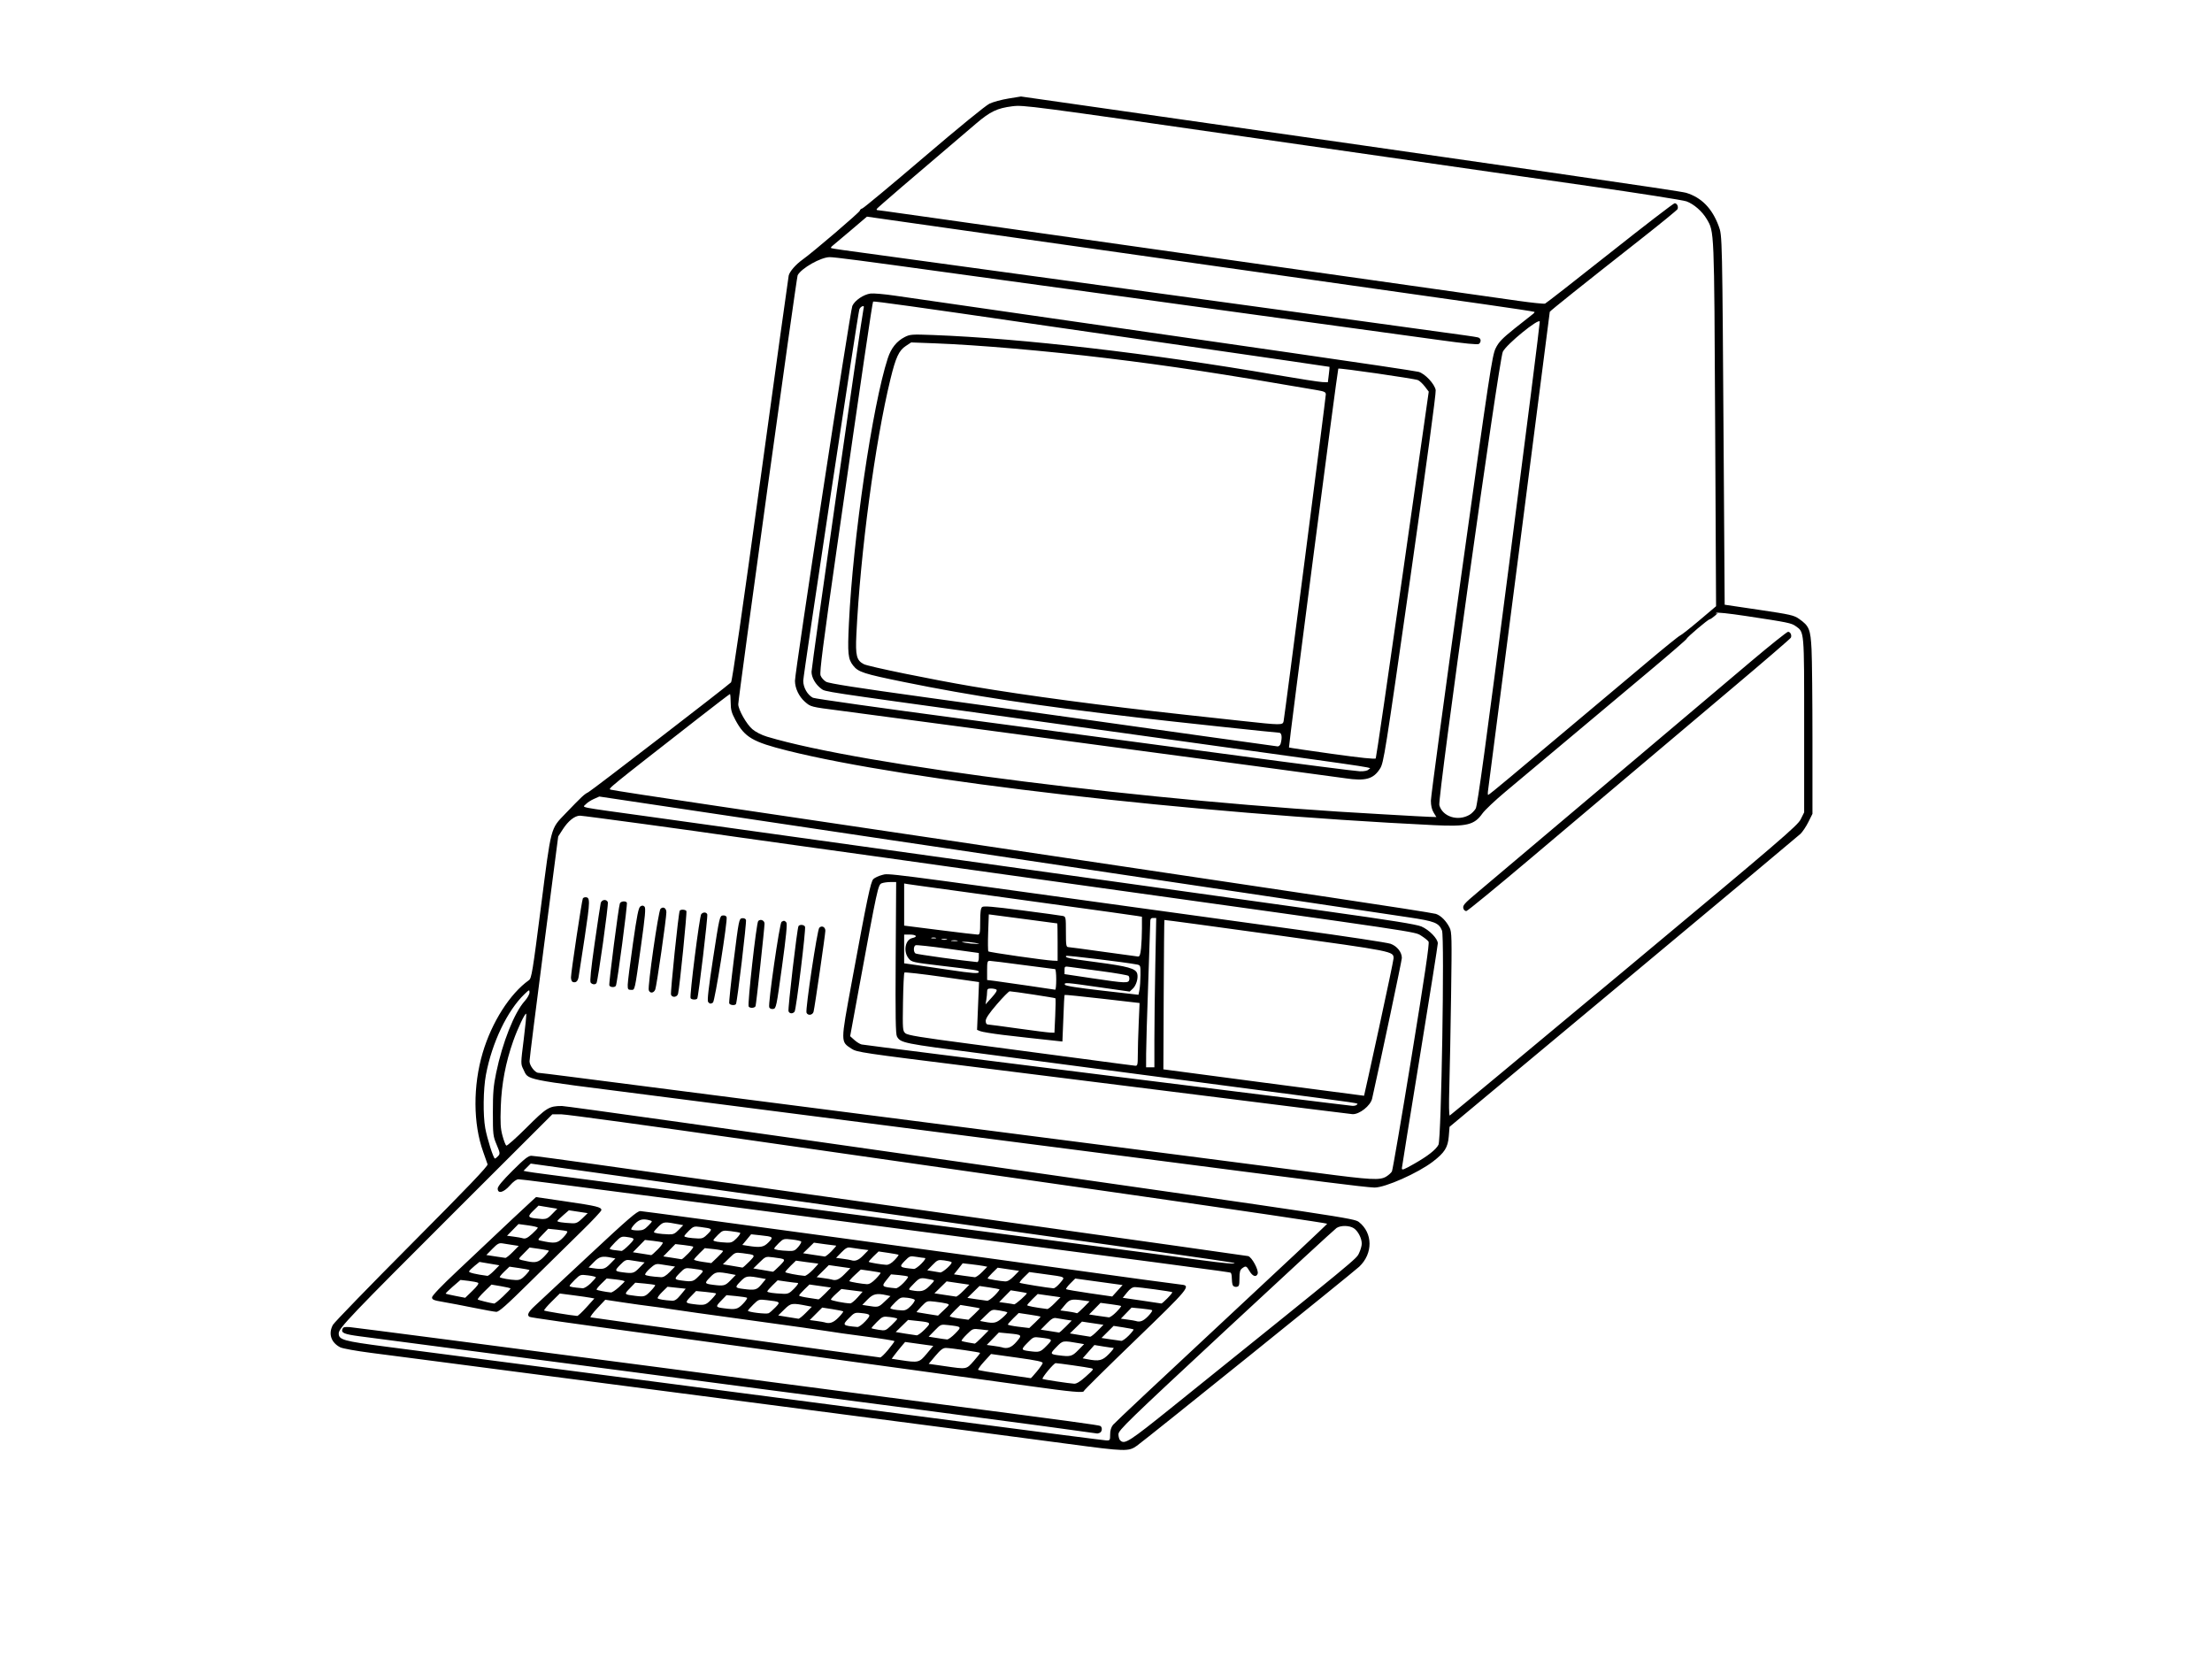 <?xml version="1.0" encoding="UTF-8" standalone="no"?>
<!-- Created with Inkscape (http://www.inkscape.org/) -->

<svg
   xmlns:dc="http://purl.org/dc/elements/1.1/"
   xmlns:cc="http://creativecommons.org/ns#"
   xmlns:rdf="http://www.w3.org/1999/02/22-rdf-syntax-ns#"
   xmlns:svg="http://www.w3.org/2000/svg"
   xmlns="http://www.w3.org/2000/svg"
   xmlns:sodipodi="http://sodipodi.sourceforge.net/DTD/sodipodi-0.dtd"
   xmlns:inkscape="http://www.inkscape.org/namespaces/inkscape"
   id="svg3336"
   version="1.1"
   inkscape:version="0.48.3.1 r9886"
   width="2000"
   height="1500"
   viewBox="0 0 2000 1500"
   sodipodi:docname="old-computer-vector-icon.png">
  <defs
     id="defs3340" />
  <sodipodi:namedview
     pagecolor="#ffffff"
     bordercolor="#666666"
     borderopacity="1"
     objecttolerance="10"
     gridtolerance="10"
     guidetolerance="10"
     inkscape:pageopacity="0"
     inkscape:pageshadow="2"
     inkscape:window-width="1855"
     inkscape:window-height="1056"
     id="namedview3338"
     showgrid="false"
     inkscape:zoom="1.4482703"
     inkscape:cx="1048.1879"
     inkscape:cy="298.75739"
     inkscape:window-x="65"
     inkscape:window-y="24"
     inkscape:window-maximized="1"
     inkscape:current-layer="svg3336" />
  <path
     style="fill:#000000"
     d="m 966.25,1305.565 c -58.232,-7.777 -59.995,-8.008 -372.5,-48.724 -34.719,-4.524 -73.531,-9.569 -86.25,-11.212 -12.719,-1.643 -36.062,-4.686 -51.875,-6.763 -15.812,-2.077 -35.5,-4.651 -43.75,-5.721 -8.25,-1.07 -23.438,-3.049 -33.75,-4.399 -10.312,-1.349 -29.559,-3.845 -42.771,-5.546 -13.211,-1.701 -25.677,-3.949 -27.702,-4.996 -8.363,-4.325 -10.976,-12.284 -6.662,-20.292 1.174,-2.18 33.271,-35.256 71.326,-73.503 50.317,-50.57 69.011,-70.118 68.531,-71.661 -0.363,-1.167 -2.145,-6.249 -3.96,-11.294 -9.14,-25.403 -9.309,-59.669 -0.442,-89.579 8.196,-27.647 24.624,-53.449 41.796,-65.642 2.391,-1.698 3.329,-7.427 10.891,-66.505 9.366,-73.169 8.532,-69.98 21.967,-83.971 15.092,-15.718 17.125,-17.617 20.84,-19.47 3.062,-1.528 124.023,-94.641 129.036,-99.33 1.031,-0.964 10.481,-66.219 26.543,-183.289 13.718,-99.986 25.232,-183.014 25.586,-184.508 0.876,-3.694 6.375,-10.029 12.475,-14.374 9.528,-6.786 51.786,-42.91 51.853,-44.327 0.037,-0.779 1.051,-1.688 2.254,-2.02 1.203,-0.332 26.24,-21.151 55.638,-46.264 31.414,-26.836 55.893,-46.818 59.375,-48.467 3.258,-1.543 10.987,-3.629 17.174,-4.635 l 11.25,-1.829 53.125,7.591 c 405.646,57.963 542.918,77.864 548.213,79.474 13.94,4.24 23.573,14.062 29.487,30.067 3.278,8.872 3.219,6.128 4.565,211.195 l 0.861,131.195 31.085,4.609 c 28.465,4.221 31.519,4.914 36.231,8.226 9.105,6.4 10.305,9.333 11.23,27.477 0.45,8.826 0.821,45.91 0.823,82.41 l 0,66.363 -3.713,7.43 c -2.042,4.087 -5.277,8.917 -7.188,10.734 -1.911,1.817 -74.068,62.145 -160.35,134.063 l -156.875,130.759 -0.704,8.688 c -0.807,9.958 -3.779,14.661 -14.408,22.8 -13.493,10.332 -42.99,23.43 -52.733,23.418 -3.248,0 -23.342,-2.261 -44.655,-5.015 -21.312,-2.754 -56.469,-7.267 -78.125,-10.029 -21.656,-2.762 -47.531,-6.108 -57.5,-7.437 -9.969,-1.329 -49.344,-6.406 -87.5,-11.284 -74.101,-9.473 -130.577,-16.736 -170,-21.864 -29.129,-3.789 -164.913,-21.221 -219.375,-28.164 -115.188,-14.684 -107.448,-13.091 -112.436,-23.147 -2.425,-4.89 -2.424,-5.003 0.377,-27.251 1.547,-12.287 2.539,-22.614 2.205,-22.948 -0.971,-0.971 -7.653,13.077 -11.767,24.744 -6.856,19.44 -10.5,38.626 -11.206,59.016 -0.525,15.161 -0.247,19.945 1.549,26.577 1.204,4.448 2.749,8.434 3.434,8.857 0.685,0.423 8.926,-6.897 18.314,-16.268 18.214,-18.18 20.422,-19.526 32.023,-19.536 3.442,-0.003 166.008,22.842 361.258,50.765 348.092,49.782 355.083,50.836 359.287,54.134 12.698,9.964 12.847,28.489 0.323,40.375 -5.441,5.164 -192.712,155.986 -201.049,161.918 -7.493,5.332 -10.13,5.263 -61.686,-1.623 z m 94.441,-34.002 c 169.431,-136.359 165.476,-133.101 168.055,-138.43 1.377,-2.845 2.504,-6.738 2.504,-8.651 0,-4.895 -3.384,-11.455 -7.199,-13.954 -4.011,-2.628 -11.769,-2.741 -15.606,-0.227 -1.588,1.04 -46.606,42.536 -100.041,92.213 -89.224,82.95 -97.154,90.645 -97.154,94.279 0,2.176 0.675,4.632 1.5,5.457 4.051,4.051 7.602,1.778 47.941,-30.688 z m -56.941,25.481 c 0,-3.643 0.869,-6.561 2.614,-8.78 1.438,-1.828 45.594,-43.293 98.125,-92.144 52.531,-48.852 95.511,-89.204 95.511,-89.672 0,-0.468 -79.734,-12.258 -177.188,-26.199 -97.453,-13.941 -251.438,-36.004 -342.188,-49.029 -90.75,-13.025 -168.647,-23.69 -173.104,-23.7 l -8.104,-0.019 -86.696,86.562 c -95.715,95.567 -106.471,106.834 -106.471,111.523 0,5.819 3.956,6.93 42.839,12.022 20.095,2.632 116.973,15.253 215.286,28.047 98.312,12.794 235.844,30.761 305.625,39.927 69.781,9.166 128.422,16.723 130.312,16.792 3.244,0.119 3.438,-0.18 3.438,-5.33 z m -60.625,-7.663 c -26.812,-3.624 -77.156,-10.309 -111.875,-14.854 -120.064,-15.719 -130.687,-17.107 -145,-18.955 -7.906,-1.02 -27.031,-3.535 -42.5,-5.588 -15.469,-2.053 -45.562,-6.015 -66.875,-8.804 -21.312,-2.789 -47.188,-6.176 -57.5,-7.527 -21.882,-2.866 -26.328,-3.448 -113.75,-14.895 -36.438,-4.771 -72.676,-9.522 -80.531,-10.558 -13.889,-1.832 -16.799,-3.058 -15.47,-6.523 0.689,-1.795 1.721,-2.067 6.626,-1.751 2.863,0.185 140.502,18.078 280,36.4 31.281,4.109 76.281,10.01 100,13.115 23.719,3.105 57.75,7.571 75.625,9.925 17.875,2.354 54.438,7.145 81.25,10.648 113.399,14.813 140.477,18.499 141.765,19.294 2.041,1.262 1.637,5.32 -0.617,6.184 -1.087,0.417 -2.072,0.696 -2.188,0.619 -0.116,-0.076 -22.148,-3.105 -48.96,-6.73 z m -13.75,-36.363 c -21.312,-2.981 -65.75,-9.113 -98.75,-13.626 -33,-4.513 -69.844,-9.568 -81.875,-11.231 -12.031,-1.664 -30.312,-4.173 -40.625,-5.576 -10.312,-1.403 -35.344,-4.828 -55.625,-7.61 -20.281,-2.783 -47,-6.434 -59.375,-8.113 -81.703,-11.088 -113.309,-15.577 -114.39,-16.245 -2.479,-1.532 -1.106,-4.385 4.703,-9.771 3.266,-3.028 25.301,-23.582 48.967,-45.675 35.577,-33.212 43.645,-40.169 46.582,-40.169 2.857,0 336.87,45.426 404.138,54.963 26.3,3.729 80.734,11.12 85,11.541 8.976,0.887 6.879,3.414 -41.807,50.389 -25.475,24.579 -46.318,45.177 -46.318,45.773 0,1.905 -10.961,0.898 -50.625,-4.649 z m 52.5,-8.521 c 7.201,-6.48 7.376,-6.777 4.375,-7.461 -3.87,-0.882 -29.455,-4.536 -31.761,-4.536 -1.667,0 -12.797,13.394 -11.853,14.265 0.592,0.547 24.222,4.125 28.614,4.333 2.146,0.101 5.475,-1.967 10.625,-6.601 z m -44.568,-4.266 c 2.772,-3.311 5.215,-6.787 5.429,-7.725 0.299,-1.309 -5.084,-2.469 -23.146,-4.987 l -23.536,-3.281 -6.203,6.787 c -3.412,3.733 -5.854,7.139 -5.428,7.568 0.427,0.429 11.278,2.259 24.114,4.066 12.836,1.807 23.426,3.354 23.534,3.438 0.108,0.084 2.464,-2.556 5.236,-5.867 z m -56.834,-9.723 c 3.354,-3.77 5.885,-7.06 5.625,-7.312 -0.7,-0.677 -26.863,-4.446 -30.866,-4.446 -2.656,0 -4.826,1.642 -9.495,7.188 l -6.053,7.188 14.221,2.047 c 20.664,2.975 19.607,3.16 26.568,-4.665 z m -42.627,-6.463 5.97,-7.17 -12.718,-1.758 -12.718,-1.758 -3.595,4.258 c -1.977,2.342 -4.71,5.756 -6.072,7.586 l -2.477,3.327 7.819,1.201 c 16.352,2.511 17.116,2.329 23.79,-5.686 z M 1002.5,1224.375 c 3.036,-3.094 4.981,-5.629 4.323,-5.634 -0.659,-0.01 -4.825,-0.598 -9.258,-1.317 l -8.06,-1.308 -5.3,6.005 -5.3,6.005 3.985,0.773 c 10.83,2.1 13.777,1.421 19.61,-4.523 z m -199.528,-3.894 c 3.178,-3.86 5.778,-7.394 5.778,-7.852 0,-0.458 -11.953,-2.379 -26.562,-4.268 -14.609,-1.889 -29.375,-3.965 -32.812,-4.613 -3.438,-0.648 -35.219,-5.131 -70.625,-9.962 -35.406,-4.831 -67.75,-9.368 -71.875,-10.081 -4.125,-0.713 -12,-1.831 -17.5,-2.485 -5.5,-0.653 -17.223,-2.281 -26.051,-3.617 l -16.051,-2.429 -7.281,7.725 c -4.005,4.249 -6.704,7.933 -5.999,8.188 0.985,0.355 255.475,35.61 261.791,36.266 0.775,0.081 4.01,-3.012 7.188,-6.872 z m 171.872,0.302 5.365,-5.466 -4.167,-0.721 c -15.402,-2.664 -14.95,-2.737 -20.947,3.403 -5.815,5.954 -5.707,6.403 1.78,7.384 11.002,1.442 12.388,1.087 17.969,-4.6 z m -28.719,-3.781 c 6.042,-6.156 6.04,-6.159 -5.5,-7.604 -6.146,-0.77 -6.342,-0.689 -11.78,4.866 -5.815,5.939 -5.706,6.389 1.78,7.37 9.17,1.202 10.026,0.946 15.5,-4.632 z m -27.084,-3.793 c 5.373,-6.286 5.267,-6.396 -7.35,-7.601 l -8.565,-0.818 -5.474,5.629 -5.474,5.629 6.099,0.824 c 3.354,0.453 6.661,1.017 7.349,1.252 5.07,1.736 8.944,0.317 13.416,-4.915 z m -31.095,-4.277 5.977,-6.068 -7.188,-0.845 c -7.186,-0.845 -7.189,-0.843 -12.56,4.427 -2.955,2.9 -5.092,5.552 -4.75,5.894 0.342,0.342 3.002,1.01 5.911,1.484 2.909,0.474 5.592,0.932 5.961,1.018 0.37,0.086 3.361,-2.574 6.649,-5.911 z m 132.657,-1.409 c 2.673,-2.737 4.615,-5.209 4.316,-5.493 -0.299,-0.284 -4.481,-1.125 -9.294,-1.87 l -8.75,-1.354 -5.478,5.466 -5.478,5.466 7.978,1.222 c 4.388,0.672 8.848,1.293 9.911,1.381 1.064,0.088 4.121,-2.08 6.794,-4.818 z m -156.977,-1.771 c 6.096,-6.212 6.07,-6.245 -6.125,-7.641 -6.874,-0.787 -6.876,-0.786 -12.36,4.837 l -5.485,5.624 4.235,0.689 c 7.17,1.167 10.406,1.641 12.413,1.819 1.06,0.094 4.355,-2.304 7.323,-5.328 z m 128.712,-2.461 5.357,-5.459 -9.709,-1.444 -9.709,-1.444 -5.459,5.34 -5.459,5.34 8.508,1.414 c 4.68,0.778 9.094,1.481 9.811,1.562 0.716,0.082 3.713,-2.308 6.659,-5.311 z m -156.253,-1.247 c 6.112,-6.228 6.004,-6.354 -6.596,-7.704 l -8.448,-0.905 -5.591,5.469 -5.591,5.469 8.508,1.414 c 4.68,0.778 9.376,1.481 10.436,1.562 1.06,0.082 4.337,-2.307 7.281,-5.307 z m 127.537,-2.538 5.391,-5.493 -5.443,-0.824 c -2.994,-0.453 -6.858,-1.091 -8.586,-1.417 -2.473,-0.467 -4.3,0.586 -8.573,4.94 l -5.43,5.532 7.948,1.218 c 4.371,0.67 8.253,1.29 8.625,1.377 0.372,0.088 3.103,-2.313 6.068,-5.334 z M 811.25,1192.414 c 0,-0.449 -2.943,-1.164 -6.54,-1.59 -6.396,-0.757 -6.657,-0.66 -11.849,4.436 -2.92,2.865 -5.094,5.425 -4.832,5.687 0.262,0.262 3.203,0.905 6.536,1.429 5.889,0.926 6.21,0.81 11.372,-4.096 2.922,-2.777 5.312,-5.416 5.312,-5.864 z m 129.585,-1.996 c -0.2,-0.2 -4.729,-1.012 -10.064,-1.806 l -9.701,-1.443 -4.91,4.794 c -2.7,2.637 -4.91,5.175 -4.91,5.641 0,0.466 4.359,1.364 9.688,1.996 l 9.688,1.149 5.286,-4.984 c 2.907,-2.741 5.123,-5.147 4.923,-5.347 z m -158.469,4.27 c 5.511,-5.908 5.194,-6.527 -3.829,-7.487 -5.563,-0.592 -6.09,-0.365 -11.155,4.795 -6.052,6.167 -5.575,6.64 7.886,7.817 1.178,0.103 4.372,-2.203 7.098,-5.125 z m -24.263,-3.414 c 2.673,-2.737 4.592,-5.245 4.264,-5.573 -0.328,-0.328 -4.729,-1.237 -9.779,-2.021 l -9.183,-1.425 -5.643,5.643 -5.643,5.643 6.128,0.829 c 3.371,0.456 6.691,1.021 7.378,1.256 4.42,1.514 7.954,0.281 12.478,-4.352 z m 147.982,0.453 c 2.907,-2.488 4.988,-4.82 4.626,-5.183 -0.362,-0.362 -3.616,-1.126 -7.229,-1.698 -6.559,-1.037 -6.58,-1.029 -11.968,4.245 l -5.398,5.284 4.13,0.773 c 8.503,1.591 10.483,1.164 15.84,-3.422 z m 131.9,-1.583 c 2.608,-2.671 4.258,-5.155 3.666,-5.521 -0.592,-0.366 -5.002,-1.041 -9.801,-1.501 l -8.725,-0.837 -4.843,5.008 -4.844,5.007 6.094,0.823 c 3.351,0.453 6.656,1.016 7.343,1.251 3.787,1.297 6.852,0.13 11.11,-4.231 z m -152.109,-7.185 c -0.177,-0.177 -4.194,-0.941 -8.926,-1.697 l -8.604,-1.375 -4.798,4.685 c -2.639,2.577 -4.798,5.067 -4.798,5.535 0,0.468 3.797,1.37 8.438,2.005 l 8.438,1.155 5.286,-4.993 c 2.907,-2.746 5.141,-5.138 4.964,-5.316 z m -157.252,4.045 5.394,-5.496 -3.571,-0.706 c -14.514,-2.871 -15.25,-2.763 -21.247,3.104 l -5.591,5.47 8.508,1.414 c 4.68,0.778 9.094,1.481 9.811,1.562 0.716,0.082 3.73,-2.325 6.696,-5.348 z m 280.729,-0.731 c 2.673,-2.737 4.615,-5.188 4.316,-5.445 -0.299,-0.258 -4.613,-1.002 -9.586,-1.654 l -9.042,-1.185 -5.156,5.254 -5.156,5.254 7.948,1.218 c 4.371,0.67 8.818,1.29 9.882,1.377 1.064,0.088 4.121,-2.08 6.794,-4.818 z m -479.078,-4.29 7.149,-7.936 -3.399,-0.662 c -1.87,-0.364 -8.907,-1.375 -15.638,-2.246 l -12.239,-1.584 -7.416,7.339 c -4.079,4.036 -7.111,7.652 -6.739,8.035 0.535,0.55 24.387,4.453 29.882,4.891 0.688,0.055 4.467,-3.472 8.399,-7.836 z m 325.484,-3.395 c -1.686,-0.451 -6.343,-1.196 -10.349,-1.656 -7.282,-0.837 -7.286,-0.835 -12.225,4.241 -2.718,2.793 -4.686,5.151 -4.375,5.24 0.311,0.089 4.785,0.829 9.941,1.644 l 9.375,1.482 5.349,-5.065 c 5.303,-5.022 5.323,-5.072 2.284,-5.885 z m -154.696,3.514 c 4.812,-5.002 4.697,-5.1 -7.725,-6.559 -7.211,-0.847 -7.338,-0.805 -12.188,3.929 -2.695,2.632 -4.9,5.168 -4.9,5.635 0,1.289 16.605,3.281 18.75,2.25 1.031,-0.496 3.759,-2.861 6.063,-5.256 z m 278.76,-0.045 5.343,-5.444 -5.882,-0.806 c -10.668,-1.462 -12.131,-1.095 -16.476,4.139 l -4.068,4.9 5.943,0.801 c 3.269,0.441 6.506,0.993 7.193,1.229 0.688,0.235 1.555,0.472 1.927,0.527 0.372,0.054 3.081,-2.351 6.02,-5.345 z m -156.177,-1.323 c 2.275,-2.347 3.804,-4.803 3.399,-5.459 -0.405,-0.656 -3.422,-1.505 -6.703,-1.887 -5.577,-0.65 -6.272,-0.4 -10.654,3.838 -2.578,2.493 -4.688,4.944 -4.688,5.447 0,0.964 4.323,1.829 10.692,2.142 2.846,0.14 4.869,-0.898 7.953,-4.08 z m -151.911,-1.839 c 2.608,-2.671 4.258,-5.155 3.666,-5.521 -0.592,-0.366 -5.002,-1.041 -9.801,-1.501 l -8.725,-0.836 -4.9,5.065 c -5.179,5.354 -5.017,5.812 2.4,6.784 10.792,1.414 12.456,1.032 17.36,-3.99 z m 281.816,-0.566 5.321,-5.422 -10.315,-1.459 -10.315,-1.459 -4.746,4.634 c -2.61,2.549 -4.746,5.017 -4.746,5.484 0,0.685 6.897,2.002 18.177,3.473 0.716,0.093 3.697,-2.27 6.623,-5.252 z m -151.924,-7.243 c -8.913,-2.01 -12.176,-1.283 -17.165,3.826 l -4.796,4.912 4.23,0.689 c 10.225,1.664 10.336,1.639 15.856,-3.567 l 5.376,-5.07 -3.501,-0.79 z m -158.524,3.938 c 2.673,-2.737 4.615,-5.221 4.316,-5.519 -0.299,-0.298 -4.481,-0.919 -9.294,-1.38 l -8.75,-0.838 -4.9,5.065 c -5.179,5.354 -5.017,5.812 2.4,6.784 9.998,1.31 11.242,0.995 16.228,-4.111 z M 928.366,1169.2 c -0.182,-0.182 -3.516,-0.831 -7.409,-1.441 l -7.078,-1.11 -5.226,5.325 -5.226,5.325 6.099,0.824 c 3.354,0.453 6.661,0.994 7.349,1.201 1.163,0.35 12.222,-9.393 11.491,-10.124 z m -153.077,4.009 4.664,-5.306 -9.606,-1.218 -9.606,-1.218 -4.746,4.287 c -2.61,2.358 -4.746,4.735 -4.746,5.283 0,0.877 12.467,3.325 17.5,3.437 1.031,0.023 3.974,-2.346 6.539,-5.265 z m 280.313,0.565 c 2.673,-2.737 4.615,-5.18 4.316,-5.428 -0.769,-0.637 -29.872,-4.598 -33.772,-4.597 -2.244,0 -4.413,1.476 -7.114,4.836 l -3.885,4.835 17.114,2.487 c 9.412,1.368 17.421,2.567 17.797,2.665 0.376,0.098 2.871,-2.062 5.544,-4.799 z m -440.126,-3.048 4.528,-5.525 -8.227,-0.881 -8.227,-0.881 -4.898,4.783 c -2.694,2.631 -4.477,5.192 -3.963,5.692 0.898,0.872 6.001,1.713 12.973,2.137 2.495,0.152 4.378,-1.131 7.814,-5.325 z m 283.876,0.548 c 2.673,-2.737 4.615,-5.198 4.316,-5.469 -0.299,-0.27 -4.481,-1.07 -9.294,-1.777 l -8.75,-1.285 -5.478,5.373 -5.478,5.373 7.978,1.222 c 4.388,0.672 8.848,1.294 9.911,1.381 1.064,0.088 4.121,-2.08 6.794,-4.818 z m -153.299,-1.698 5.324,-5.425 -9.751,-1.379 -9.751,-1.379 -4.688,4.557 c -2.578,2.506 -4.688,4.94 -4.688,5.407 0,0.468 3.797,1.402 8.438,2.077 4.641,0.674 8.742,1.303 9.115,1.396 0.372,0.093 3.073,-2.271 6.001,-5.255 z m -157.951,-2.052 c 2.673,-2.737 4.582,-5.255 4.243,-5.594 -0.339,-0.339 -4.522,-0.967 -9.294,-1.394 l -8.677,-0.777 -4.873,5.05 c -5.4,5.597 -5.423,5.564 4.873,6.848 8.115,1.013 8.946,0.763 13.728,-4.135 z m 282.991,-0.489 5.364,-5.466 -10.274,-1.502 -10.274,-1.502 -5.52,5.406 -5.52,5.406 9.128,1.401 c 5.02,0.77 9.714,1.474 10.43,1.562 0.716,0.089 3.716,-2.298 6.667,-5.304 z m 122.493,-8.1 -21.414,-2.941 -4.461,4.462 c -2.454,2.454 -4.148,4.775 -3.764,5.159 0.383,0.384 9.918,2.032 21.188,3.663 l 20.49,2.966 4.688,-5.184 4.688,-5.184 z M 718.125,1165 c 2.933,-3.004 4.157,-5.01 3.066,-5.025 -0.999,-0.014 -5.472,-0.553 -9.941,-1.199 l -8.124,-1.174 -4.688,4.578 c -2.578,2.518 -4.688,4.992 -4.688,5.499 0,0.942 5.439,1.738 14.434,2.112 4.386,0.182 5.709,-0.455 9.941,-4.79 z m -158.901,-0.861 c 2.833,-2.536 5.323,-5.019 5.533,-5.518 0.21,-0.499 -3.351,-1.307 -7.912,-1.795 l -8.293,-0.888 -4.877,4.763 c -2.683,2.619 -4.596,5.044 -4.252,5.388 0.562,0.562 8.529,2.107 12.927,2.506 0.948,0.086 4.042,-1.919 6.875,-4.455 z m 281.333,-1.569 c 4.753,-4.868 4.776,-4.938 1.816,-5.543 -10.479,-2.143 -10.492,-2.14 -16.086,3.56 -5.179,5.277 -5.254,5.466 -2.379,6.01 8.912,1.688 11.735,1.005 16.649,-4.027 z m -152.13,-1.246 4.052,-4.88 -3.427,-0.641 c -13.631,-2.552 -14.419,-2.436 -19.603,2.872 -5.152,5.276 -4.984,5.739 2.426,6.71 10.751,1.409 12.334,1.021 16.552,-4.06 z m -154.417,-0.953 c 2.607,-2.546 4.74,-5.012 4.74,-5.481 0,-0.469 -3.161,-1.247 -7.024,-1.73 -6.911,-0.864 -7.102,-0.801 -11.875,3.86 -2.668,2.605 -4.851,5.152 -4.851,5.658 0,0.809 3.095,1.362 11.822,2.112 1.346,0.116 4.58,-1.873 7.188,-4.419 z m 282.843,-0.348 c 2.673,-2.737 4.519,-5.318 4.102,-5.735 -0.417,-0.417 -4.036,-1.053 -8.044,-1.413 l -7.286,-0.656 -4.132,5.153 c -4.727,5.895 -4.392,6.186 8.565,7.441 1.064,0.103 4.121,-2.052 6.794,-4.79 z m 141.627,-0.011 c 4.849,-5.841 5.935,-5.245 -14.729,-8.075 l -13.125,-1.797 -4.665,4.536 c -2.566,2.495 -4.381,4.82 -4.035,5.166 0.559,0.559 25.786,4.676 30.574,4.99 1.031,0.068 3.722,-2.102 5.979,-4.82 z m -297.979,-2.384 4.758,-4.872 -3.567,-0.672 c -13.745,-2.591 -14.552,-2.475 -19.742,2.841 -5.152,5.276 -4.984,5.739 2.426,6.71 9.965,1.306 11.25,0.987 16.125,-4.006 z m 131.352,-1.355 c 2.673,-2.737 4.615,-5.198 4.316,-5.469 -0.299,-0.27 -4.444,-1.041 -9.211,-1.712 l -8.668,-1.22 -5.42,4.996 c -2.981,2.748 -5.183,5.234 -4.892,5.525 0.653,0.653 11.502,2.509 15.832,2.709 2.183,0.101 4.712,-1.418 8.044,-4.83 z m -160.046,-2.453 c 5.439,-5.57 5.708,-5.298 -6.832,-6.911 -5.341,-0.687 -5.918,-0.453 -10.525,4.264 -5.152,5.276 -4.984,5.739 2.426,6.71 9.065,1.188 10.07,0.914 14.931,-4.064 z m 284.907,0.095 4.721,-4.834 -9.699,-1.443 -9.699,-1.442 -4.745,4.633 c -2.61,2.548 -4.529,4.849 -4.265,5.113 0.614,0.614 11.611,2.468 15.783,2.66 2.168,0.1 4.69,-1.395 7.904,-4.687 z m -153.16,-1.841 5.324,-5.425 -9.751,-1.39 -9.751,-1.39 -5.503,5.46 -5.503,5.46 6.128,0.829 c 3.371,0.456 6.691,1.021 7.378,1.256 3.881,1.329 6.869,0.101 11.679,-4.8 z m -158.015,-1.987 4.796,-4.912 -4.23,-0.654 c -2.327,-0.36 -6.315,-0.983 -8.863,-1.385 -4.082,-0.643 -5.24,-0.181 -9.742,3.886 -2.81,2.539 -4.663,5.053 -4.117,5.588 0.903,0.884 5.679,1.617 14.176,2.178 2.224,0.147 4.63,-1.271 7.98,-4.702 z m 282.417,0.085 4.713,-4.827 -3.522,-0.703 c -1.937,-0.386 -6.942,-1.089 -11.121,-1.56 l -7.599,-0.858 -3.954,4.992 -3.954,4.992 8.428,1.225 c 4.635,0.674 9.298,1.302 10.362,1.395 1.064,0.093 4.055,-2.002 6.647,-4.657 z M 735,1148.125 c 3.036,-3.094 5.163,-5.625 4.726,-5.625 -0.437,0 -5.13,-0.603 -10.428,-1.34 l -9.633,-1.34 -4.832,4.718 c -2.658,2.595 -4.832,5.118 -4.832,5.606 0,0.747 10.981,2.903 17.552,3.446 1.06,0.088 4.411,-2.372 7.448,-5.466 z m -156.961,-1.787 4.796,-4.912 -4.23,-0.654 c -2.327,-0.36 -6.222,-0.966 -8.657,-1.346 -3.929,-0.614 -4.971,-0.133 -9.275,4.274 -5.126,5.25 -4.956,5.713 2.451,6.684 9.061,1.188 10.071,0.913 14.914,-4.046 z m 282.272,-5.178 c -0.515,-0.46 -3.516,-1.167 -6.67,-1.571 -5.42,-0.695 -5.994,-0.469 -10.48,4.125 l -4.746,4.86 4.855,0.796 c 2.67,0.438 5.699,0.945 6.73,1.127 2.238,0.395 11.657,-8.134 10.311,-9.337 z m -155.435,3.342 c 6.069,-6.184 6.102,-6.141 -5.94,-7.672 -6.638,-0.844 -6.734,-0.808 -12.258,4.597 l -5.568,5.447 8.508,1.414 c 4.68,0.778 8.813,1.481 9.186,1.562 0.372,0.082 3.105,-2.326 6.073,-5.35 z m -153.169,-1.829 4.713,-4.827 -3.991,-0.798 c -8.049,-1.61 -10.518,-0.954 -15.457,4.104 l -4.786,4.902 3.595,0.536 c 9.499,1.416 11.105,1.021 15.926,-3.916 z M 833.125,1142.5 c 3.003,-3.075 4.183,-5.029 3.066,-5.074 -0.999,-0.041 -4.464,-0.511 -7.701,-1.044 -5.685,-0.936 -6.043,-0.808 -10.525,3.782 -5.334,5.462 -4.858,5.87 8.344,7.149 1.064,0.103 4.131,-2.063 6.816,-4.813 z m -155.75,-1.748 c 6.069,-6.184 6.102,-6.141 -5.94,-7.672 -6.638,-0.844 -6.734,-0.808 -12.258,4.597 l -5.568,5.447 8.508,1.414 c 4.68,0.778 8.813,1.481 9.186,1.562 0.372,0.082 3.105,-2.326 6.073,-5.35 z m 131.357,-1.359 c 2.322,-2.396 3.979,-4.576 3.683,-4.844 -0.297,-0.268 -4.477,-1.061 -9.29,-1.761 l -8.75,-1.274 -4.665,4.474 c -2.566,2.461 -4.449,4.69 -4.185,4.954 0.615,0.615 11.615,2.468 15.792,2.661 2.128,0.098 4.6,-1.306 7.415,-4.209 z M 653.75,1131.135 c 0,-0.464 -3.72,-1.243 -8.267,-1.73 l -8.267,-0.885 -4.858,4.744 c -2.672,2.609 -4.858,5.143 -4.858,5.631 0,0.488 3.516,1.396 7.812,2.019 l 7.812,1.132 5.312,-5.033 c 2.922,-2.768 5.312,-5.413 5.312,-5.877 z m 126.744,3.999 4.751,-4.866 -6.685,-0.825 c -3.677,-0.454 -8.102,-1.093 -9.834,-1.42 -2.444,-0.462 -4.228,0.51 -7.969,4.341 l -4.82,4.936 6.094,0.823 c 3.351,0.453 6.656,1.016 7.344,1.251 3.789,1.297 6.852,0.129 11.119,-4.24 z m -158.137,-1.863 c 2.957,-3.013 4.903,-5.762 4.323,-6.108 -0.58,-0.346 -4.429,-1.008 -8.554,-1.472 l -7.5,-0.843 -5.448,5.573 -5.448,5.573 7.948,1.218 c 4.371,0.67 8.253,1.29 8.625,1.377 0.372,0.088 3.097,-2.306 6.054,-5.32 z M 751.875,1131.25 c 2.685,-2.75 4.528,-5 4.094,-5 -0.434,0 -5.123,-0.603 -10.421,-1.34 l -9.633,-1.34 -4.904,4.777 -4.904,4.777 9.135,1.401 c 5.024,0.77 9.724,1.473 10.443,1.562 0.72,0.089 3.506,-2.088 6.191,-4.838 z m -157.018,-1.729 c 2.957,-3.013 4.903,-5.762 4.323,-6.108 -0.58,-0.346 -4.429,-1.008 -8.554,-1.472 l -7.5,-0.843 -5.448,5.573 -5.448,5.573 7.948,1.218 c 4.371,0.67 8.253,1.29 8.625,1.377 0.372,0.088 3.097,-2.306 6.054,-5.32 z m -26.15,-3.852 c 5.834,-5.944 5.752,-6.175 -2.611,-7.333 -4.041,-0.56 -5.086,-0.061 -9.688,4.628 -2.837,2.891 -5.158,5.622 -5.158,6.07 0,0.448 2.109,1.035 4.688,1.305 2.578,0.27 5.274,0.585 5.99,0.701 0.716,0.116 3.767,-2.301 6.78,-5.371 z m 153.065,1.725 c 1.784,-2.121 2.972,-4.297 2.639,-4.835 -0.333,-0.539 -4.069,-1.371 -8.303,-1.85 -7.497,-0.848 -7.806,-0.765 -11.903,3.206 -2.313,2.242 -4.206,4.493 -4.206,5.002 0,1.003 5.086,1.817 13.326,2.134 4.402,0.169 5.7,-0.393 8.446,-3.656 z m -26.933,-4.103 c 4.733,-4.883 4.437,-5.134 -7.552,-6.418 l -8.149,-0.873 -3.98,4.812 -3.98,4.812 4.724,0.76 c 11.54,1.857 14.628,1.352 18.938,-3.094 z m -28.726,-3.775 c 2.257,-2.329 3.633,-4.508 3.058,-4.844 -0.575,-0.335 -4.344,-1.01 -8.376,-1.499 -7.105,-0.862 -7.459,-0.763 -11.562,3.214 -2.328,2.257 -4.233,4.519 -4.233,5.029 0,0.959 4.881,1.788 12.567,2.134 3.551,0.16 5.266,-0.65 8.546,-4.034 z m -26.234,-3.767 c 4.651,-4.798 4.605,-4.843 -6.593,-6.368 -5.695,-0.776 -6.361,-0.565 -10.312,3.265 -2.323,2.252 -4.224,4.511 -4.224,5.02 0,0.959 4.881,1.788 12.567,2.134 3.554,0.16 5.266,-0.65 8.563,-4.051 z m -26.252,-3.748 4.118,-4.249 -3.56,-0.684 c -13.616,-2.617 -14.181,-2.563 -18.679,1.797 -2.341,2.269 -4.256,4.542 -4.256,5.051 0,0.995 5.054,1.813 13.192,2.134 4.256,0.168 5.726,-0.48 9.185,-4.049 z m -27.54,-3.709 c 4.072,-4.201 4.074,-4.209 1.183,-4.983 -6.055,-1.621 -9.276,-0.814 -13.297,3.335 -2.209,2.28 -3.632,4.53 -3.162,5 0.47,0.47 3.182,0.855 6.027,0.855 4.23,0 5.914,-0.766 9.25,-4.207 z M 428.125,1182.405 c -9.625,-1.96 -22,-4.321 -27.5,-5.248 -8.482,-1.429 -10,-2.053 -10,-4.109 0,-1.526 8.337,-10.255 22.5,-23.558 12.375,-11.624 26.438,-24.889 31.25,-29.477 9.366,-8.929 28.363,-26.738 35.764,-33.527 l 4.511,-4.138 26.737,3.915 c 28.151,4.122 32.362,5.144 32.362,7.854 0,0.919 -8.297,9.761 -18.438,19.647 -10.141,9.887 -30.841,30.241 -46.001,45.231 -21.563,21.322 -28.23,27.224 -30.625,27.114 -1.684,-0.077 -10.936,-1.744 -20.561,-3.704 z m 26.697,-10.218 c 3.816,-3.609 6.887,-6.844 6.823,-7.188 -0.064,-0.344 -3.976,-1.276 -8.693,-2.072 l -8.577,-1.447 -6.532,6.374 c -3.592,3.505 -6.225,6.688 -5.851,7.072 0.576,0.591 11.192,3.24 14.762,3.683 0.621,0.077 4.252,-2.813 8.068,-6.422 z m -22.573,-12.342 c -0.804,-0.497 -4.709,-1.28 -8.679,-1.741 l -7.217,-0.838 -6.911,5.966 c -3.801,3.281 -6.708,6.169 -6.461,6.416 0.248,0.247 4.318,1.195 9.046,2.105 l 8.596,1.655 6.543,-6.33 c 4.296,-4.157 6.041,-6.641 5.081,-7.234 z m 42.732,-6.702 c 2.322,-2.396 3.979,-4.576 3.683,-4.844 -0.297,-0.268 -4.477,-1.061 -9.29,-1.761 l -8.75,-1.274 -4.665,4.474 c -2.566,2.461 -4.4,4.739 -4.076,5.062 0.885,0.885 9.399,2.393 14.433,2.555 3.535,0.114 5.305,-0.746 8.665,-4.213 z m -28.237,-4.26 4.752,-4.866 -8.981,-1.515 -8.981,-1.515 -4.5,3.642 c -2.475,2.003 -4.696,4.231 -4.936,4.951 -0.355,1.066 5.916,2.577 16.586,3.996 0.72,0.096 3.447,-2.016 6.061,-4.692 z m 45.108,-12.611 c 2.673,-2.737 4.615,-5.198 4.316,-5.469 -0.299,-0.271 -4.323,-1.023 -8.942,-1.673 l -8.398,-1.181 -5.229,5.328 c -5.781,5.891 -6.113,5.167 3.276,7.153 7.41,1.567 10.122,0.814 14.978,-4.158 z m -28.232,-4.266 5.391,-5.493 -5.443,-0.84 c -2.994,-0.462 -7.131,-1.116 -9.193,-1.453 -3.174,-0.519 -4.586,0.241 -9.198,4.955 l -5.448,5.569 7.948,1.218 c 4.371,0.67 8.534,1.29 9.25,1.377 0.716,0.088 3.728,-2.313 6.693,-5.334 z m 45.614,-13.113 c 2.608,-2.671 4.223,-5.177 3.589,-5.569 -0.634,-0.392 -4.763,-1.07 -9.176,-1.508 l -8.023,-0.795 -4.873,5.044 c -4.818,4.987 -4.839,5.051 -1.875,5.702 12.812,2.812 15.125,2.485 20.357,-2.873 z m -27.988,-3.414 c 2.752,-2.486 5.004,-4.938 5.004,-5.449 0,-0.511 -3.928,-1.46 -8.729,-2.11 l -8.729,-1.182 -5.182,5.28 -5.182,5.28 6.099,0.824 c 3.354,0.453 6.661,1.017 7.349,1.252 3.026,1.036 4.669,0.354 9.371,-3.895 z m 45.33,-13.917 4.807,-4.688 -8.504,-1.295 -8.504,-1.295 -5,4.343 c -2.75,2.389 -5.175,4.764 -5.39,5.277 -0.379,0.908 4.654,1.706 13.462,2.134 3.459,0.168 5.282,-0.726 9.129,-4.477 z m -27.392,-3.867 4.692,-4.805 -8.488,-1.407 -8.488,-1.406 -4.699,4.588 c -5.184,5.062 -4.939,6.158 1.548,6.92 9.991,1.174 10.651,1.008 15.434,-3.891 z m 615.35,64.144 c -0.431,-1.124 -0.784,-3.933 -0.784,-6.242 0,-2.309 -0.458,-4.482 -1.018,-4.828 -1.153,-0.713 -17.171,-2.829 -498.357,-65.857 -111.659,-14.626 -143.138,-18.661 -145.575,-18.661 -1.823,0 -4.656,2.04 -7.811,5.625 -5.644,6.412 -10.989,7.77 -10.989,2.791 0,-1.939 4.25,-7.071 13.458,-16.25 10.618,-10.585 14.188,-13.416 16.919,-13.416 1.904,0 27.207,3.356 56.23,7.458 29.023,4.102 74.706,10.534 101.518,14.292 26.812,3.759 147.469,20.672 268.125,37.586 120.656,16.913 220.654,31.027 222.216,31.364 3.337,0.719 9.864,12.833 8.637,16.03 -1.282,3.341 -4.529,2.29 -7.269,-2.355 -2.897,-4.909 -3.373,-5.094 -6.751,-2.624 -1.879,1.374 -2.401,3.325 -2.426,9.062 -0.028,6.488 -0.331,7.354 -2.686,7.69 -1.565,0.223 -2.975,-0.46 -3.438,-1.665 z m 1.589,-19.882 c -0.299,-0.299 -30.908,-4.817 -68.021,-10.041 -68.927,-9.702 -156.535,-22.025 -298.728,-42.02 -44,-6.187 -97.438,-13.707 -118.75,-16.712 -21.312,-3.004 -63.95,-8.987 -94.751,-13.294 l -56,-7.832 -3.27,3.27 -3.27,3.27 3.021,0.639 c 1.661,0.351 9.771,1.5 18.021,2.553 16.821,2.146 94.13,12.252 325.625,42.566 226.971,29.721 242.071,31.709 265.625,34.955 20.453,2.819 31.642,3.79 30.498,2.646 z m 137.234,-78.144 c 2.191,-1.336 4.52,-3.443 5.176,-4.683 0.656,-1.24 8.657,-48.033 17.78,-103.984 11.941,-73.231 16.234,-102.296 15.327,-103.75 -0.693,-1.111 -3.737,-3.556 -6.763,-5.433 -5.942,-3.685 2.789,-2.387 -301.128,-44.767 -44.344,-6.184 -96.656,-13.497 -116.25,-16.253 -19.594,-2.755 -49.406,-6.946 -66.25,-9.314 C 784.406,773.262 750.094,768.487 725,765.019 699.906,761.551 673.75,757.889 666.875,756.881 628.201,751.209 527.427,737.5 524.408,737.5 c -4.743,0 -10.667,4.722 -15.632,12.46 l -4.075,6.35 -12.953,99.658 c -7.124,54.812 -12.963,101.409 -12.976,103.55 -0.023,3.947 4.991,10.483 8.043,10.483 0.811,0 14.375,1.664 30.142,3.697 32.373,4.175 88.082,11.332 209.917,26.969 46.062,5.912 122.562,15.741 170,21.842 47.438,6.101 123.656,15.902 169.375,21.78 45.719,5.878 101.969,13.164 125,16.19 48.644,6.393 56.409,6.809 62.108,3.335 z M 1103.125,992.469 C 1038.5,984.337 938.209,971.794 880.256,964.595 779.177,952.04 774.683,951.373 769.901,948.208 c -9.935,-6.575 -9.937,-5.047 0.082,-59.458 14.186,-77.037 17.218,-91.511 19.683,-93.943 1.215,-1.199 4.782,-2.861 7.926,-3.694 6.135,-1.624 -1.756,-2.633 225.533,28.825 39.188,5.424 106.688,14.717 150,20.651 43.312,5.934 81.188,11.669 84.168,12.744 5.862,2.114 10.194,7.559 10.202,12.823 0,2.225 -18.994,92.099 -26.884,127.185 -1.441,6.408 -11.525,14.379 -17.759,14.037 -1.225,-0.067 -55.103,-6.776 -119.728,-14.908 z m 123.711,6.344 c 0.97,-1.57 9.512,-0.298 -88.711,-13.205 -28.875,-3.794 -60.938,-8.019 -71.25,-9.389 -29.916,-3.974 -170.379,-22.486 -180,-23.723 -70.274,-9.037 -72.611,-9.509 -75.871,-15.322 -1.222,-2.178 -1.477,-17.989 -1.149,-71.237 l 0.421,-68.438 -5.056,0 c -2.781,0 -6.38,0.503 -7.999,1.119 -3.289,1.251 -3.89,4.02 -20.51,94.506 l -8.036,43.75 3.778,3.411 c 2.078,1.876 5.048,3.712 6.6,4.079 3.473,0.822 438.997,55.293 443.686,55.492 1.85,0.079 3.694,-0.391 4.097,-1.044 z m 19.927,-69.054 C 1254.043,896.284 1260,867.824 1260,866.516 c 0,-6.392 0.687,-6.255 -106.029,-21.039 -55.465,-7.684 -100.992,-13.836 -101.17,-13.671 -0.178,0.165 -0.459,30.618 -0.625,67.674 l -0.302,67.374 90.625,11.988 c 49.844,6.593 90.715,11.942 90.826,11.886 0.111,-0.056 6.157,-27.491 13.438,-60.967 z m -203.011,9.928 c 0,-13.922 0.373,-44.297 0.827,-67.5 l 0.825,-42.188 -2.702,0 c -2.285,0 -2.706,0.724 -2.726,4.688 -0.013,2.578 -0.846,27.469 -1.851,55.312 -1.005,27.844 -1.838,56.109 -1.851,62.812 L 1036.25,965 l 3.75,0 3.75,0 0,-25.312 z m -15.002,14.261 c 0,-5.391 0.363,-18.188 0.807,-28.438 l 0.807,-18.637 -33.619,-3.859 c -18.491,-2.123 -33.851,-3.672 -34.135,-3.442 -0.284,0.229 -0.777,9.027 -1.097,19.55 l -0.927,22.585 c -25.068,-2.738 -38.675,-4.141 -53.822,-5.996 -9.563,-1.177 -18.728,-2.684 -20.365,-3.349 l -2.977,-1.209 0.894,-21.603 0.894,-21.603 -33.301,-4.736 c -18.315,-2.605 -33.691,-4.347 -34.167,-3.871 -0.476,0.475 -1.054,12.501 -1.284,26.723 -0.397,24.582 -0.294,25.971 2.09,28.128 2.034,1.841 13.211,3.677 59.168,9.717 31.163,4.096 76.91,10.173 101.66,13.505 24.75,3.331 45.984,6.12 47.188,6.197 1.909,0.122 2.188,-1.107 2.188,-9.661 z M 954.088,918.438 c 0.388,-8.421 0.468,-15.549 0.179,-15.839 -0.49,-0.49 -38.118,-6.236 -41.346,-6.314 -0.8,-0.019 -6.003,5.252 -11.562,11.714 -7.04,8.183 -10.108,12.736 -10.108,15 0,2.228 0.688,3.279 2.188,3.341 1.203,0.05 13.438,1.676 27.188,3.614 13.75,1.938 26.745,3.585 28.879,3.66 l 3.879,0.136 z m -53.238,-23.712 c -0.811,-0.516 -3.022,-0.947 -4.912,-0.957 -2.79,-0.015 -3.438,0.54 -3.438,2.95 0,1.633 -0.321,4.867 -0.713,7.188 l -0.713,4.219 5.625,-6.23 c 3.832,-4.244 5.155,-6.529 4.151,-7.168 z M 1031.178,881.662 c 0.071,-8.806 0.011,-8.975 -3.365,-9.629 -9.915,-1.921 -63.105,-8.407 -63.739,-7.773 -1.629,1.629 1.768,2.332 28.006,5.797 27.657,3.652 34.669,5.61 36.086,10.072 1.208,3.808 -0.744,10.759 -3.837,13.666 l -2.933,2.756 -27.26,-3.905 c -30.751,-4.405 -32.046,-4.502 -31.324,-2.335 0.353,1.059 11.113,2.772 33.542,5.339 l 33.022,3.78 0.866,-4.402 c 0.476,-2.421 0.898,-8.435 0.938,-13.365 z M 955,885.625 c 0,-5.156 -0.465,-9.375 -1.034,-9.375 -0.569,0 -13.603,-1.688 -28.966,-3.75 -15.363,-2.062 -28.96,-3.75 -30.216,-3.75 -1.992,0 -2.284,1.106 -2.284,8.66 l 0,8.66 7.188,0.893 c 3.953,0.491 17.594,2.438 30.312,4.327 12.719,1.888 23.547,3.496 24.062,3.572 0.516,0.076 0.938,-4.081 0.938,-9.237 z m 66.044,0.18 c 0.242,-1.276 -0.072,-2.832 -0.698,-3.458 -0.626,-0.626 -11.507,-2.519 -24.18,-4.207 -12.673,-1.688 -25.432,-3.4 -28.354,-3.806 -5.186,-0.719 -5.312,-0.652 -5.312,2.848 l 0,3.585 25.938,3.88 c 29.264,4.378 31.977,4.474 32.606,1.159 z M 885,878.807 c 0,-1.472 -1.779,-1.765 -34.375,-5.651 -25.469,-3.037 -26.334,-3.232 -29.056,-6.58 -5.111,-6.284 -3.153,-17.004 3.367,-18.436 C 830.121,847 828.521,845 822.426,845 l -4.926,0 0,12.996 0,12.996 10.938,1.552 c 6.016,0.854 19.375,2.818 29.688,4.365 21.356,3.204 26.875,3.594 26.875,1.898 z m 0,-12.978 0,-4.171 -27.729,-3.827 c -15.251,-2.105 -28.47,-3.542 -29.375,-3.195 -2.09,0.802 -2.149,6.14 -0.083,7.478 1.168,0.756 43.78,6.69 55.625,7.747 0.966,0.086 1.562,-1.454 1.562,-4.032 z M 956.25,851.875 c 0,-9.281 -0.141,-16.914 -0.312,-16.961 -0.172,-0.047 -14.171,-1.906 -31.11,-4.131 l -30.797,-4.046 -0.573,16.319 c -0.315,8.975 -0.238,16.692 0.172,17.148 0.779,0.866 51.483,8.136 58.558,8.397 l 4.062,0.149 z m 75.447,5.442 c 0.442,-4.226 0.803,-12.357 0.803,-18.068 l 0,-10.385 -4.062,-0.668 c -4.062,-0.668 -29.224,-4.177 -90.312,-12.593 -17.875,-2.463 -46.562,-6.431 -63.75,-8.818 -17.188,-2.387 -35.469,-4.899 -40.625,-5.582 -5.156,-0.683 -10.922,-1.5 -12.812,-1.815 l -3.438,-0.573 0,19.045 0,19.045 32.188,4.071 c 17.703,2.239 33.172,4.061 34.375,4.049 1.926,-0.019 2.188,-1.422 2.188,-11.744 0,-8.537 0.477,-12.118 1.754,-13.178 1.351,-1.121 9.621,-0.434 35.938,2.984 18.801,2.442 35.449,4.727 36.996,5.077 2.707,0.613 2.812,1.15 2.812,14.363 0,12.206 0.242,13.736 2.188,13.814 1.203,0.048 15.406,1.948 31.562,4.222 16.156,2.274 30.279,4.203 31.384,4.287 1.566,0.119 2.187,-1.541 2.812,-7.53 z M 881.25,852.436 c -3.094,-0.55 -7.312,-0.963 -9.375,-0.916 -3.157,0.071 -2.959,0.226 1.25,0.98 2.75,0.492 6.969,0.905 9.375,0.916 3.925,0.019 3.797,-0.082 -1.25,-0.98 z m -15.952,-2.07 c -1.555,-0.299 -3.805,-0.288 -5,0.025 -1.195,0.313 0.077,0.557 2.827,0.544 2.75,-0.014 3.728,-0.27 2.173,-0.569 z m -9.36,-1.228 c -1.203,-0.314 -3.172,-0.314 -4.375,0 -1.203,0.314 -0.219,0.572 2.188,0.572 2.406,0 3.391,-0.257 2.188,-0.572 z m -10.024,-1.255 c -1.216,-0.317 -2.904,-0.296 -3.75,0.046 -0.846,0.342 0.149,0.602 2.211,0.576 2.062,-0.025 2.755,-0.306 1.539,-0.623 z M 729.196,915.61 c -1.096,-2.856 9.702,-74.717 11.528,-76.718 2.191,-2.402 5.526,-0.813 5.524,2.632 -10e-4,3.026 -9.498,68.39 -10.63,73.164 -0.768,3.239 -5.285,3.888 -6.423,0.922 z m -16.253,-1.257 c -0.758,-1.976 7.788,-75.002 9.009,-76.977 1.055,-1.708 5.196,-1.345 5.911,0.518 0.929,2.422 -7.979,74.962 -9.431,76.794 -1.697,2.141 -4.607,1.964 -5.489,-0.335 z m -17.454,-3.631 c -1.153,-3.004 9.39,-76.12 11.137,-77.23 2.092,-1.33 2.874,-1.226 4.376,0.585 0.926,1.116 -0.22,12.712 -3.922,39.688 -5.038,36.715 -5.332,38.126 -8.036,38.511 -1.675,0.239 -3.108,-0.387 -3.556,-1.554 z m -18.57,-0.651 c -1.236,-2.001 6.965,-75.55 8.62,-77.304 2.013,-2.133 5.712,-0.61 5.712,2.351 0,3.9 -7.501,72.888 -8.108,74.57 -0.659,1.826 -5.16,2.103 -6.223,0.383 z m -17.583,-2.883 c -0.322,-0.859 1.524,-18.438 4.102,-39.062 4.541,-36.331 4.775,-37.512 7.506,-37.9 1.644,-0.234 3.118,0.38 3.537,1.474 0.702,1.828 -7.913,74.252 -9.054,76.114 -0.937,1.53 -5.457,1.066 -6.091,-0.625 z m -19.091,-1.268 c -0.932,-1.123 0.379,-12.597 4.534,-39.688 5.607,-36.55 5.961,-38.124 8.664,-38.508 1.62,-0.23 3.117,0.378 3.52,1.429 1.098,2.86 -10.599,76.249 -12.327,77.347 -2.105,1.338 -2.883,1.235 -4.391,-0.582 z m -15.851,-3.39 c -1.086,-1.758 8.074,-74.101 9.619,-75.967 1.714,-2.07 4.652,-1.989 5.473,0.151 0.667,1.739 -7.963,74.333 -9.045,76.084 -0.845,1.367 -5.156,1.176 -6.048,-0.267 z m -17.693,-3.159 c -0.717,-1.869 6.776,-74.145 7.872,-75.933 0.831,-1.355 5.147,-1.153 6.034,0.283 0.698,1.129 -6.064,68.395 -7.511,74.717 -0.74,3.235 -5.259,3.894 -6.396,0.933 z M 586.607,895.377 c -1.206,-3.143 8.659,-71.715 10.596,-73.652 2.389,-2.389 5.296,-0.691 5.302,3.096 0.007,5.508 -8.817,66.85 -10.051,69.866 -1.357,3.317 -4.688,3.71 -5.847,0.69 z m -19.042,-5.065 c 0.035,-2.578 2.145,-19.252 4.688,-37.052 3.703,-25.927 5.051,-32.634 6.776,-33.722 1.588,-1.001 2.562,-0.948 3.713,0.202 1.246,1.246 0.603,8.402 -3.2,35.597 C 573.68,897.249 574.194,895 570.489,895 c -2.633,0 -2.982,-0.559 -2.925,-4.688 z m -16.642,0.625 c -0.617,-1.619 8.305,-70.872 9.547,-74.108 0.767,-1.999 5.217,-2.502 6.322,-0.715 0.764,1.236 -8.768,73.277 -9.947,75.186 -1.07,1.731 -5.221,1.476 -5.922,-0.363 z m -16.872,-2.5 c -0.86,-1.07 0.268,-12.211 3.576,-35.312 2.657,-18.562 5.133,-35.016 5.502,-36.562 0.778,-3.265 5.292,-3.877 6.445,-0.874 0.762,1.987 -8.88,70.93 -10.224,73.105 -1.044,1.688 -3.803,1.503 -5.298,-0.356 z m -16.237,-0.601 c -0.859,-0.3 -1.562,-2.14 -1.562,-4.089 0,-4.495 9.84,-69.978 10.733,-71.422 0.365,-0.591 1.406,-1.075 2.313,-1.075 4.392,0 4.345,3.013 -0.556,35.669 -2.679,17.851 -5.194,34.23 -5.589,36.398 -0.729,4 -2.509,5.507 -5.338,4.52 z m 761.206,164.202 c 12.03,-6.856 19.299,-12.577 21.577,-16.982 2.594,-5.015 5.608,-187.883 3.193,-193.713 -2.892,-6.981 -6.536,-8.425 -30.126,-11.936 -11.983,-1.784 -57.507,-8.578 -101.163,-15.098 -43.656,-6.52 -119.031,-17.76 -167.5,-24.977 -48.469,-7.217 -93.469,-13.955 -100,-14.972 -6.531,-1.018 -25.375,-3.835 -41.875,-6.261 -16.5,-2.426 -42.938,-6.344 -58.75,-8.707 -15.812,-2.363 -47.875,-7.149 -71.25,-10.637 -23.375,-3.487 -75.969,-11.341 -116.875,-17.452 l -74.375,-11.111 -5,2.222 c -2.75,1.222 -6.039,3.393 -7.309,4.824 -2.809,3.165 -9.318,1.893 56.059,10.951 48.566,6.728 194.859,27.137 259.375,36.183 17.531,2.458 43.688,6.119 58.125,8.134 70.871,9.893 222.401,31.08 294.882,41.23 60.122,8.419 82.698,12.035 87.177,13.962 7.032,3.025 14.816,11.022 14.816,15.222 0,1.603 -7.312,47.733 -16.25,102.513 -8.938,54.779 -16.25,100.154 -16.25,100.833 0,2.033 1.496,1.484 11.518,-4.227 z m -828.628,-6.78 c 1.881,-2.078 1.782,-2.827 -1.359,-10.312 -3.232,-7.701 -3.388,-9.047 -3.397,-29.322 -0.007,-17.577 0.506,-23.734 2.974,-35.625 5.709,-27.503 16.457,-54.531 25.793,-64.866 2.391,-2.647 4.348,-6.12 4.348,-7.719 0,-2.782 -0.192,-2.722 -4.497,1.401 -15.592,14.937 -29.457,43.936 -34.904,73.005 -2.431,12.972 -2.729,36.435 -0.613,48.178 1.704,9.455 7.436,27.5 8.735,27.5 0.49,0 1.803,-1.008 2.919,-2.241 z M 1468.506,877.62 c 141.554,-118.07 156.762,-131.105 159.603,-136.808 l 3.141,-6.303 0,-78.628 c 0,-86.487 0.199,-84.149 -7.636,-89.728 -3.99,-2.841 -6.732,-3.402 -44.63,-9.13 -16.262,-2.458 -26.93,-3.561 -27.381,-2.832 -0.43,0.695 0,0.796 1.017,0.24 0.966,-0.525 0.069,0.492 -1.994,2.262 -2.062,1.769 -4.235,3.237 -4.828,3.262 -1.453,0.061 -20.797,16.441 -20.797,17.611 0,0.509 -14.995,13.499 -33.324,28.867 -18.328,15.368 -51.375,43.08 -73.438,61.583 -22.063,18.502 -47.742,40.02 -57.064,47.817 -9.323,7.797 -18.71,16.674 -20.861,19.726 -7.283,10.332 -14.04,11.965 -43.58,10.528 -219.964,-10.699 -476.615,-40.281 -584.859,-67.412 -31.511,-7.898 -38.548,-12.045 -46.929,-27.659 -3.494,-6.509 -4.243,-9.258 -4.278,-15.702 -0.023,-4.296 -0.324,-7.798 -0.668,-7.782 -0.344,0.016 -13.281,9.904 -28.75,21.975 -82.763,64.582 -81.488,63.543 -79.14,64.466 1.246,0.49 44.453,7.127 96.015,14.748 88.143,13.028 156.491,23.186 193.75,28.795 8.938,1.345 41,6.125 71.25,10.622 30.25,4.497 86.781,12.93 125.625,18.74 38.844,5.81 112.25,16.771 163.125,24.358 50.875,7.587 94.235,14.363 96.356,15.058 4.503,1.476 9.334,6.301 12.416,12.402 2.018,3.994 2.123,8.571 1.382,60.625 -0.441,30.967 -1.155,68.33 -1.586,83.028 -0.493,16.78 -0.341,26.547 0.408,26.25 0.656,-0.26 71.6,-59.201 157.655,-130.978 z M 1323.298,821.875 c -1.179,-3.071 0.05,-4.515 13.295,-15.625 13.076,-10.968 19.228,-16.162 142.157,-120.017 40.219,-33.978 87.305,-73.75 104.637,-88.381 17.331,-14.631 32.318,-26.602 33.304,-26.602 2.081,0 3.54,3.044 2.547,5.312 -0.376,0.859 -24.055,21.25 -52.619,45.312 -54.578,45.977 -89.566,75.514 -182.521,154.091 -31.09,26.281 -57.327,47.784 -58.304,47.784 -0.977,0 -2.1,-0.844 -2.496,-1.875 z m 5.481,-85.216 c 1.86,-1.099 4.337,-3.615 5.504,-5.59 1.597,-2.703 9.067,-57.342 30.184,-220.768 15.434,-119.447 27.915,-218.215 27.735,-219.485 -0.52,-3.665 -30.148,20.484 -33.417,27.236 -3.52,7.272 -59.064,403.959 -57.404,409.972 2.884,10.446 16.87,14.854 27.397,8.635 z m -32.543,-1.972 c -1.657,-2.717 -2.478,-6.29 -2.482,-10.789 0,-3.699 12.405,-95.668 27.573,-204.375 25.364,-181.786 27.848,-198.201 30.938,-204.524 2.771,-5.67 5.77,-8.812 17.11,-17.926 7.562,-6.078 14.841,-11.831 16.175,-12.784 1.333,-0.953 2.173,-1.984 1.866,-2.291 -0.307,-0.307 -20.805,-3.427 -45.55,-6.933 -49.374,-6.996 -274.841,-38.972 -419.366,-59.475 -50.531,-7.169 -102.396,-14.538 -115.256,-16.376 l -23.381,-3.342 -14.549,12.376 c -8.002,6.807 -15.44,13.073 -16.528,13.925 -1.088,0.852 -1.738,1.772 -1.445,2.043 0.294,0.272 5.034,1.093 10.534,1.826 10.755,1.433 170.982,23.373 298.125,40.821 42.969,5.897 118.906,16.307 168.75,23.133 112.397,15.393 107.155,14.641 108.707,15.6 1.765,1.091 1.627,3.828 -0.27,5.348 -1.066,0.854 -12.68,-0.293 -36.562,-3.611 -42.673,-5.93 -61.87,-8.565 -144.375,-19.815 -35.406,-4.828 -74.219,-10.161 -86.25,-11.851 -12.031,-1.69 -32.281,-4.485 -45,-6.211 -12.719,-1.726 -39.719,-5.419 -60,-8.207 -20.281,-2.788 -47.281,-6.49 -60,-8.226 -12.719,-1.736 -34.938,-4.789 -49.375,-6.784 C 779.844,235.769 754.764,232.5 750.207,232.5 c -7.939,0 -25.537,9.926 -29.009,16.362 -1.046,1.938 -53.698,382.294 -53.698,387.909 0,4.833 7.424,17.969 12.714,22.497 3.077,2.634 8.281,5.292 13.352,6.819 85.62,25.787 347.658,58.816 556.434,70.138 13.406,0.727 26.906,1.494 30,1.705 3.094,0.211 8.57,0.482 12.169,0.602 l 6.544,0.218 z M 1216.25,703.663 c -5.798,-0.871 -144.417,-19.5 -203.75,-27.383 -43.962,-5.841 -60.61,-8.066 -145,-19.385 -49.156,-6.593 -98.094,-13.101 -108.75,-14.463 -25.604,-3.273 -25.734,-3.306 -30.914,-7.854 -5.452,-4.787 -9.02,-12.247 -9.064,-18.954 -0.054,-8.052 49.9,-334.6 51.861,-339.017 2.211,-4.979 10.121,-10.363 16.466,-11.207 2.627,-0.349 12.652,0.53 22.277,1.955 20.734,3.069 196.883,28.479 355.625,51.3 62.219,8.945 115.164,16.845 117.656,17.557 5.788,1.653 14.434,10.89 15.433,16.487 0.455,2.55 -8.518,68.886 -23.048,170.405 -22.76,159.012 -23.942,166.469 -27.229,171.743 -5.965,9.568 -13.16,11.578 -31.562,8.815 z m 21.151,-7.919 c 1.796,-2.164 18.177,0.373 -134.276,-20.798 C 1033.688,665.303 964.781,655.724 950,653.66 935.219,651.596 913.281,648.546 901.25,646.882 742.306,624.9 746.271,625.502 742.635,622.809 737.388,618.924 733.75,612.613 733.75,607.397 c 0,-4.696 45.395,-321.68 46.961,-327.921 0.66,-2.628 0.438,-3.109 -1.15,-2.5 -1.082,0.415 -2.254,1.687 -2.606,2.827 -1.457,4.724 -50.706,330.788 -50.706,335.712 0,6.109 3.864,12.873 8.778,15.368 1.703,0.865 62.722,9.48 135.597,19.144 72.875,9.665 182,24.243 242.5,32.397 60.5,8.154 112.884,14.882 116.409,14.95 4.11,0.08 6.932,-0.505 7.867,-1.631 z m 30.857,-176.508 23.554,-165.139 -3.535,-4.634 c -1.944,-2.549 -4.742,-5.148 -6.218,-5.777 -3.285,-1.399 -71.201,-11.194 -72.018,-10.387 -0.698,0.69 -45.143,342.015 -44.605,342.553 0.205,0.205 17.769,2.798 39.031,5.763 26.101,3.639 38.915,4.963 39.448,4.075 0.434,-0.723 11.389,-75.628 24.343,-166.454 z M 1157.962,672.188 c 1.498,-5.59 0.906,-9.687 -1.4,-9.691 -2.752,-0.005 -98.514,-10.281 -127.812,-13.715 -90.985,-10.665 -150.344,-19.681 -211.25,-32.086 -36.784,-7.492 -41.452,-9.004 -46.121,-14.94 -4.64,-5.899 -5.125,-10.684 -3.838,-37.919 3.634,-76.913 21.284,-197.35 35.155,-239.891 2.986,-9.159 8.036,-15.493 15.311,-19.204 4.792,-2.445 6.435,-2.561 25.743,-1.83 80.11,3.034 197.027,16.627 310,36.041 20.281,3.485 39.116,6.412 41.856,6.505 l 4.981,0.168 0.858,-6.87 c 0.472,-3.778 0.762,-6.959 0.644,-7.069 -0.117,-0.109 -53.37,-7.861 -118.338,-17.226 -64.969,-9.365 -135,-19.488 -155.625,-22.495 -95.709,-13.956 -138.14,-19.867 -138.686,-19.321 -0.682,0.682 -9.859,63.075 -32.726,222.494 -12.545,87.46 -15.794,112.791 -14.821,115.559 0.686,1.95 2.931,4.517 4.99,5.704 2.698,1.556 28.001,5.514 90.618,14.174 47.781,6.608 94.469,13.082 103.75,14.385 9.281,1.304 31.5,4.402 49.375,6.886 17.875,2.483 61.75,8.646 97.5,13.695 35.75,5.049 65.919,9.242 67.042,9.319 1.131,0.077 2.378,-1.114 2.795,-2.673 z m 2.606,-20 c 0.911,-4.162 38.182,-292.709 38.182,-295.599 0,-2.052 -1.321,-2.697 -7.812,-3.817 C 1103.968,337.768 1057.474,330.698 1000.625,323.833 945.735,317.204 884.211,311.888 845.465,310.426 l -21.628,-0.816 -4.856,3.213 c -6.219,4.115 -9.036,10.178 -13.826,29.751 -13.89,56.763 -27.314,157.34 -30.869,231.28 -0.914,19.011 0.164,23.254 6.773,26.672 4.142,2.142 61.118,13.821 97.69,20.024 48.836,8.284 119.55,17.705 193.125,25.729 13.062,1.425 35.844,3.911 50.625,5.525 35.834,3.913 37.292,3.927 38.068,0.383 z m 204.783,50.561 c 10.463,-8.801 36.743,-30.848 58.4,-48.994 21.656,-18.146 51.469,-43.186 66.25,-55.644 14.781,-12.458 27.84,-23.011 29.02,-23.45 1.179,-0.439 8.992,-6.589 17.361,-13.667 l 15.217,-12.868 -0.832,-164.375 c -0.901,-177.895 -0.739,-173.961 -7.626,-185.713 -4.052,-6.914 -11.583,-13.5 -18.26,-15.97 -3.027,-1.12 -43.192,-7.42 -89.254,-14.001 -46.062,-6.581 -179.656,-25.76 -296.875,-42.619 C 930.284,95.464 925.399,94.822 915.304,96.092 c -13.687,1.722 -19.876,4.669 -32.703,15.572 -59.824,50.851 -89.546,76.404 -89.893,77.283 -0.229,0.579 0.052,1.054 0.625,1.054 1.239,6.2e-4 -4.706,-0.841 482.292,68.234 41.25,5.851 85.034,12.058 97.297,13.793 12.264,1.736 23.094,2.85 24.069,2.476 0.974,-0.374 27.339,-20.946 58.588,-45.717 31.249,-24.77 57.623,-45.037 58.61,-45.037 2.07,0 3.537,3.025 2.577,5.312 -0.361,0.859 -15.328,13.094 -33.261,27.188 -52.11,40.955 -82.255,65.035 -82.255,65.706 0,1.096 -54.959,427.231 -55.729,432.107 -0.407,2.578 -0.393,4.688 0.033,4.688 0.425,0 9.334,-7.201 19.797,-16.001 z"
     id="path3346"
     inkscape:connector-curvature="0"
     sodipodi:nodetypes="csssssscssssssssscsssssssscsscscsssccssscsscsssssssscssssscssssccsssccssssccssssccssssscccssssssssccsscscccssssssscsssscsssscsccsscscccscsscsscssscccsscsssccccccsssscscsscsccsscsscssssssssccccssscsccssscccccccccscscccsscccccscssscccscsccccscsccscscssscscssscscscsssscscccscscscscccssscccssscccssscscccsscscccsscccsccsccccsccscsssccsccscsccscssccscscssssccccccsccsccccscscscsscccscscscsccccccccccccsscccsscscscssccccccsscccccccsscccssccsscccscssccccccssccscsccccscsccscsccscscccssssssccscsssscscsccscsscssccscssccsssccccscccsssssscccscssscccccccssccssccssccccccscscsccssccsccsssscscccccssscscssccsccsscccssssscscsccscccscscccsscssscscsccssccccccsccssccccccsccccccsccsscsscssccsssssscccssscssscscsssccscscsssscsssssssssscsssscsscccsccscscccscscscscsccssccccscsccccssccccccccsccssscscscssccccsccscccsccsscccscscscssssssssscssccccsssssccccssssccsccssssssscssssssssccsssssssscsccccssssscssscssscssscscscscscsssscccccsscscsccscccsssssssssscsscsscssssscssscsscscsssccsssssscsscsccssscsccssssscccsssccssscccscscscscscscssssscccscssssscsccccsccccsccsssscccccsscssssssssssssssssssssscsssssssssssssssssssscsscssssscssssssssssscsssssccsssssssssscssssssssssccscssssssscsscssscccssssscsssscssssssssssscsccssscssscccscsscccscsscssscsscsssccsssssssssssssssccssssssssssccssscssssssssssssscscccccscsccssssssssscsssscssssssscccsssscsssssssccsssscsssssssccsscssssscscc" />
</svg>
